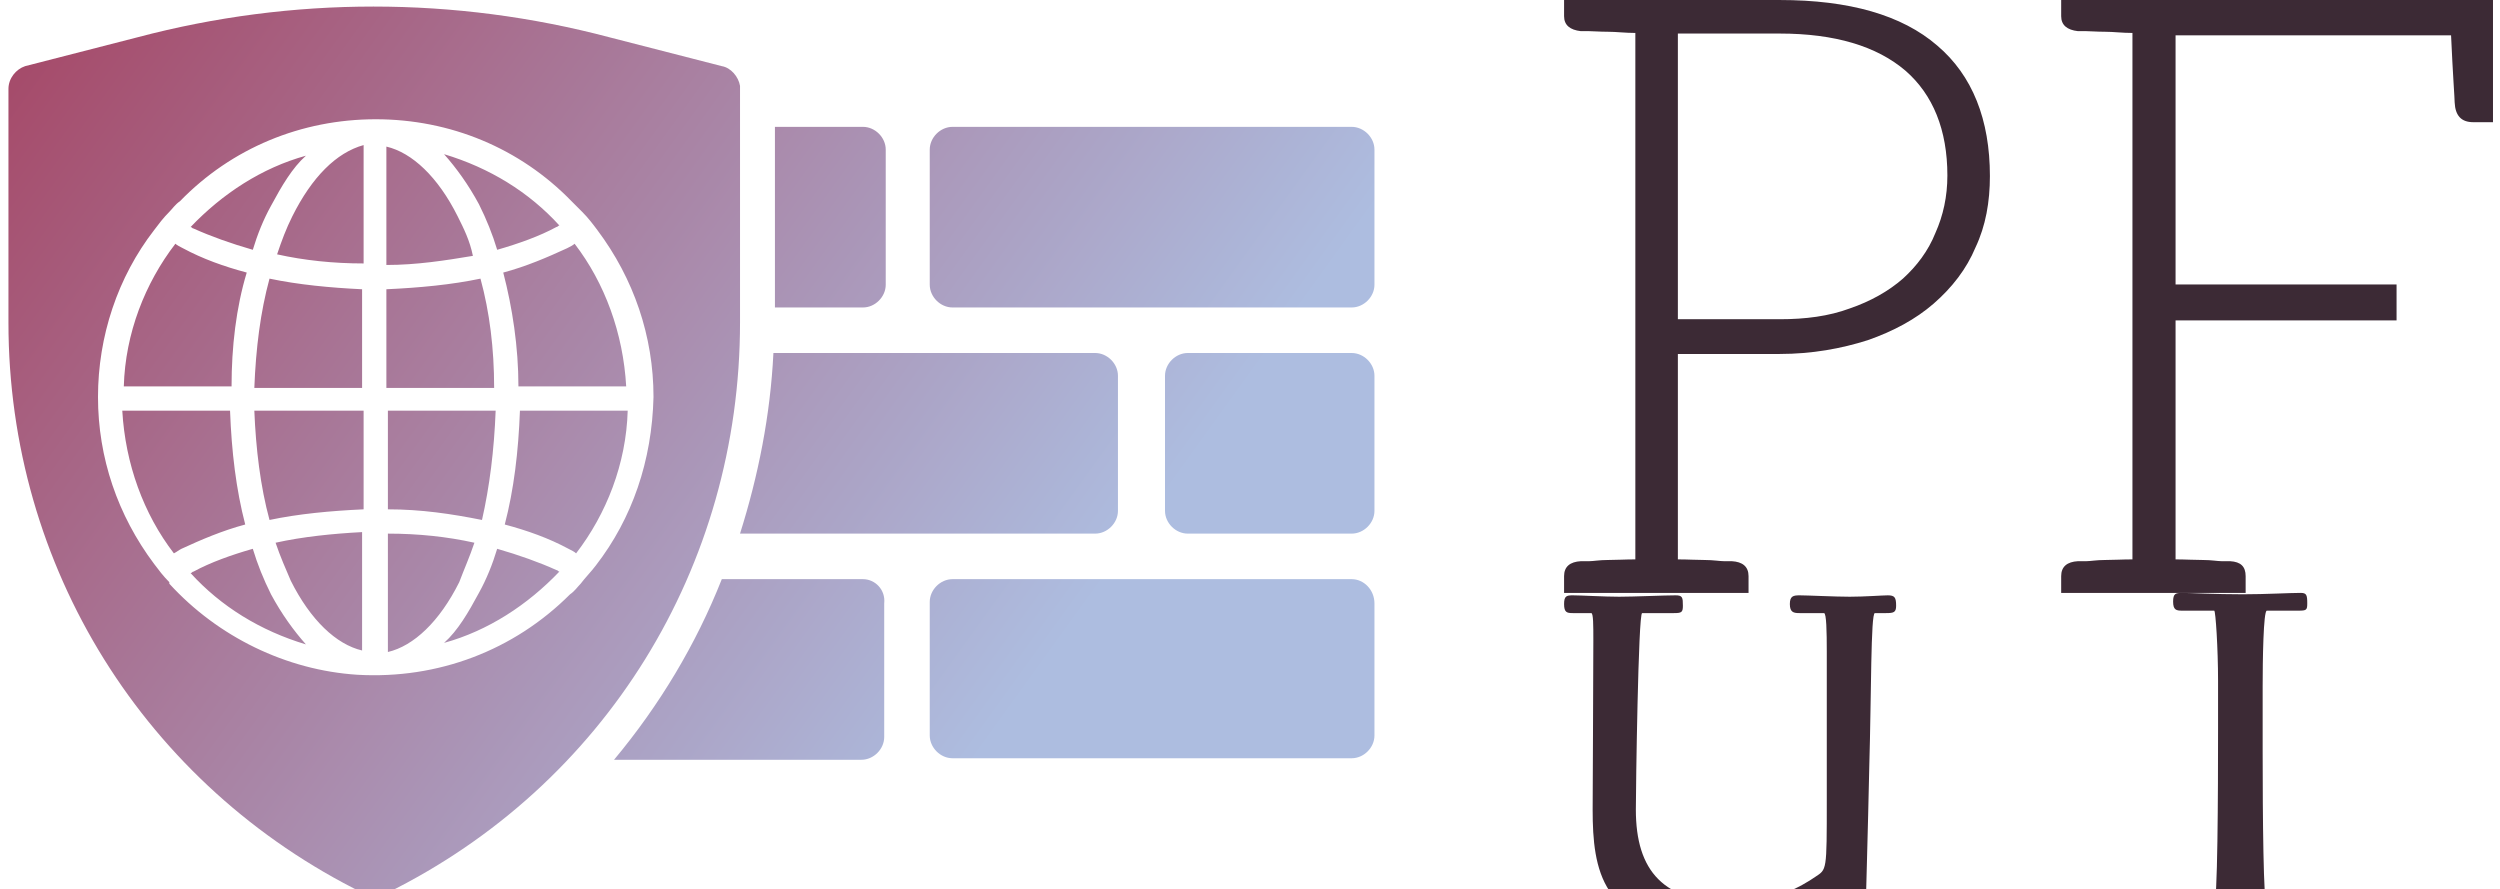 <svg data-v-d3f97b9e="" xmlns="http://www.w3.org/2000/svg" viewBox="0 0 253 90"><!----><!----><!----><g data-v-d3f97b9e="" id="c9d9eab2-631f-4808-8db6-64a1f7b4f235" fill="#3C2A35" transform="matrix(6.061,0,0,6.061,154.042,-23.758)"><path d="M6.93 4.68C6.34 4.17 5.46 3.92 4.30 3.92L1.89 3.92L0.70 3.92L0.70 4.19C0.70 4.34 0.80 4.42 0.98 4.44L1.12 4.44C1.19 4.44 1.29 4.45 1.43 4.45C1.57 4.45 1.72 4.47 1.89 4.47L1.89 13.26C1.72 13.26 1.57 13.27 1.43 13.27C1.29 13.27 1.19 13.29 1.12 13.29L0.98 13.29C0.80 13.30 0.70 13.38 0.70 13.54L0.70 13.82L1.89 13.82L2.60 13.82L3.78 13.82L3.78 13.54C3.78 13.38 3.68 13.30 3.50 13.29L3.37 13.29C3.30 13.29 3.19 13.27 3.05 13.27C2.91 13.27 2.77 13.26 2.60 13.26L2.60 9.83L4.30 9.83C4.84 9.83 5.33 9.74 5.77 9.60C6.20 9.45 6.57 9.25 6.87 8.99C7.18 8.72 7.42 8.41 7.57 8.05C7.74 7.69 7.81 7.29 7.81 6.86C7.81 5.92 7.52 5.18 6.93 4.68ZM6.90 7.81C6.78 8.11 6.59 8.36 6.36 8.57C6.12 8.78 5.82 8.95 5.47 9.07C5.12 9.20 4.73 9.25 4.30 9.25L2.60 9.25L2.60 4.48L4.30 4.48C5.22 4.48 5.92 4.69 6.40 5.10C6.86 5.50 7.10 6.09 7.10 6.85C7.10 7.20 7.03 7.52 6.90 7.81ZM16.13 3.92L15.78 3.92L10.19 3.92L9.00 3.92L9.00 4.19C9.00 4.34 9.10 4.42 9.28 4.44L9.42 4.44C9.49 4.44 9.59 4.45 9.73 4.45C9.87 4.45 10.02 4.47 10.19 4.47L10.19 13.26C10.02 13.26 9.87 13.27 9.73 13.27C9.59 13.27 9.49 13.29 9.42 13.29L9.28 13.29C9.10 13.30 9.00 13.38 9.00 13.54L9.00 13.82L10.19 13.82L10.91 13.82L12.08 13.82L12.08 13.54C12.08 13.38 12.00 13.30 11.82 13.29L11.68 13.29C11.61 13.29 11.51 13.27 11.37 13.27C11.23 13.27 11.07 13.26 10.91 13.26L10.91 9.27L14.60 9.27L14.60 8.67L10.91 8.67L10.91 4.51L15.51 4.51C15.54 5.18 15.57 5.56 15.57 5.63C15.58 5.85 15.68 5.96 15.88 5.96L16.21 5.96L16.21 3.92Z"></path></g><linearGradient data-v-d3f97b9e="" gradientTransform="rotate(25)" id="675c8443-c96b-4f02-a6a6-f83dfb352a25" x1="0%" y1="0%" x2="100%" y2="0%"><stop data-v-d3f97b9e="" offset="0%" style="stop-color: rgb(165, 70, 101); stop-opacity: 1;"></stop><stop data-v-d3f97b9e="" offset="100%" style="stop-color: rgb(173, 189, 224); stop-opacity: 1;"></stop></linearGradient><g data-v-d3f97b9e="" id="4299984e-08f9-4a39-9447-425de7f4e110" transform="matrix(1.536,0,0,1.536,-6.825,-31.092)" stroke="none" fill="url(#675c8443-c96b-4f02-a6a6-f83dfb352a25)"><switch><g><path d="M62.8 39v-8.9c0-.8-.7-1.5-1.5-1.5h-5.8v11.9h5.8c.8 0 1.5-.7 1.5-1.5zm30.7-10.4H67.2c-.8 0-1.5.7-1.5 1.5V39c0 .8.7 1.5 1.5 1.5h26.3c.8 0 1.5-.7 1.5-1.5v-8.9c0-.8-.7-1.5-1.5-1.5zM61.3 58.4H52c-1.7 4.3-4.1 8.3-7.1 11.9h16.3c.8 0 1.5-.7 1.5-1.5V60c.1-.9-.6-1.6-1.4-1.6zm15.3-3c.8 0 1.5-.7 1.5-1.5V45c0-.8-.7-1.5-1.5-1.5H55.4c-.2 4.1-1 8.1-2.2 11.9h23.4zm16.9-11.9H82.7c-.8 0-1.5.7-1.5 1.5v8.9c0 .8.7 1.5 1.5 1.5h10.8c.8 0 1.5-.7 1.5-1.5V45c0-.8-.7-1.5-1.5-1.5zm0 14.9H67.2c-.8 0-1.5.7-1.5 1.5v8.8c0 .8.7 1.5 1.5 1.5h26.3c.8 0 1.5-.7 1.5-1.5V60c0-.9-.7-1.6-1.5-1.6zM36.1 38.6c-1.9.4-4 .6-6.2.7v6.5H37c0-2.6-.3-5-.9-7.2zM35.7 56c-1.8-.4-3.7-.6-5.7-.6v7.8c1.7-.4 3.4-2 4.7-4.6.3-.8.7-1.7 1-2.6zm1.4-8.7H30v6.5c2.2 0 4.2.3 6.2.7.5-2.2.8-4.6.9-7.2zm4.7-10.7c-1.3.6-2.7 1.2-4.2 1.6.6 2.3 1 4.9 1 7.5h7.1c-.2-3.5-1.4-6.8-3.4-9.4-.1.1-.3.2-.5.3zm-7.2-2.1c-1.3-2.6-3-4.2-4.7-4.6v7.8c2 0 3.9-.3 5.7-.6-.2-1-.6-1.8-1-2.6zm2.6 2.2c1.4-.4 2.8-.9 3.9-1.5.1 0 .1-.1.2-.1-2-2.2-4.6-3.8-7.6-4.7.8.9 1.6 2 2.3 3.3.5 1 .9 2 1.2 3zm0 19.7c-.3 1-.7 2-1.2 2.9-.7 1.3-1.4 2.5-2.3 3.3 2.9-.8 5.5-2.5 7.6-4.7-.1 0-.1-.1-.2-.1-1.1-.5-2.5-1-3.9-1.4zm1.5-9.1c-.1 2.7-.4 5.2-1 7.5 1.5.4 2.9.9 4.2 1.6.2.1.4.2.5.3 2-2.6 3.3-5.9 3.4-9.4h-7.1zM22.6 56c.3.9.7 1.8 1 2.5 1.3 2.6 3 4.2 4.7 4.6v-7.8c-1.9.1-3.9.3-5.7.7zm-1.5.4c-1.4.4-2.8.9-3.9 1.5-.1 0-.1.1-.2.1 2 2.2 4.6 3.8 7.6 4.7-.8-.9-1.6-2-2.3-3.3-.5-1-.9-2-1.2-3zm-.4-18.2c-1.5-.4-2.9-.9-4.2-1.6-.2-.1-.4-.2-.5-.3-2 2.6-3.3 5.9-3.4 9.4h7.1c0-2.6.3-5.2 1-7.5zm-1.1 9.1h-7.1c.2 3.5 1.4 6.8 3.4 9.4.2-.1.3-.2.5-.3 1.3-.6 2.7-1.2 4.2-1.6-.6-2.3-.9-4.8-1-7.5zm33.6-21.2v-.2c-.1-.6-.6-1.2-1.2-1.3l-7.4-1.9c-10.2-2.7-20.9-2.7-31.1 0l-7.4 1.9c-.6.2-1.1.8-1.1 1.5v15.4C5 57.6 14 72 28.4 79.1c.5.2 1 .2 1.5 0C44.3 72 53.2 57.6 53.2 41.5V26.1zm-9.5 31.4c-.3.4-.7.8-1 1.2-.2.2-.4.5-.7.7-3.7 3.7-8.7 5.6-14 5.3-4.7-.3-9.2-2.5-12.4-6v-.1c-.4-.4-.7-.8-1-1.2-2.4-3.2-3.7-7-3.7-11s1.3-7.9 3.7-11c.3-.4.6-.8 1-1.2.2-.2.4-.5.7-.7 3.4-3.5 8-5.4 12.9-5.4s9.5 1.9 12.9 5.4l.7.7c.4.4.7.8 1 1.2 2.4 3.2 3.7 7 3.7 11-.1 4.2-1.4 8-3.8 11.1zM21.1 36.7c.3-1 .7-2 1.2-2.9.7-1.3 1.4-2.5 2.3-3.3-2.9.8-5.5 2.5-7.6 4.7.1 0 .1.1.2.1 1.1.5 2.5 1 3.9 1.4zm.1 10.6c.1 2.5.4 5 1 7.2 1.9-.4 4-.6 6.2-.7v-6.5h-7.2zm2.5-12.8c-.4.8-.7 1.6-1 2.5 1.8.4 3.7.6 5.7.6v-7.8c-1.8.5-3.4 2.1-4.7 4.7zm-1.5 4.1c-.6 2.2-.9 4.6-1 7.2h7.1v-6.5c-2.1-.1-4.2-.3-6.1-.7z"></path></g></switch></g><!----><g data-v-d3f97b9e="" id="7f980189-42a8-47e4-a666-eeb043d0f4c6" fill="#3C2A35" transform="matrix(3.526,0,0,3.526,156.451,48.753)"><path d="M0.52 3.51C0.52 3.75 0.60 3.77 0.77 3.77L1.30 3.77C1.36 3.77 1.36 4.12 1.36 4.55C1.36 5.66 1.34 8.96 1.34 9.42C1.34 11.13 1.60 12.80 4.45 12.80C5.53 12.80 6.69 12.38 7.35 12.00C7.60 11.86 7.90 11.72 7.98 11.72C8.25 11.72 8.51 12.74 8.85 12.74C9.17 12.74 9.18 12.35 9.18 12.25C9.18 11.96 9.24 10.08 9.28 8.16C9.34 6.12 9.32 3.77 9.44 3.77L9.76 3.77C9.98 3.77 10.05 3.75 10.05 3.56C10.05 3.32 10.01 3.26 9.81 3.26C9.67 3.26 9.14 3.30 8.72 3.30C8.30 3.30 7.50 3.26 7.28 3.26C7.10 3.26 7 3.28 7 3.51C7 3.75 7.11 3.77 7.28 3.77L7.98 3.77C8.05 3.77 8.06 4.30 8.06 4.87L8.06 9.14C8.06 11.19 8.06 11.12 7.73 11.34C7.34 11.61 6.52 12.08 5.35 12.08C3.37 12.08 2.58 11.17 2.58 9.41C2.58 8.82 2.65 3.77 2.76 3.77L3.67 3.77C3.89 3.77 3.93 3.75 3.93 3.56C3.93 3.32 3.92 3.26 3.72 3.26C3.40 3.26 2.52 3.30 2.10 3.30C1.68 3.30 0.99 3.26 0.77 3.26C0.59 3.26 0.52 3.28 0.52 3.51ZM17.95 12.39C17.95 12.63 17.99 12.68 18.19 12.68C18.51 12.68 19.26 12.64 19.98 12.64C20.64 12.64 21.43 12.68 21.66 12.68C21.83 12.68 21.85 12.61 21.85 12.40C21.85 12.24 21.83 12.18 21.66 12.18L20.69 12.18C20.59 12.18 20.57 9.55 20.57 7.76L20.57 5.87C20.57 5.14 20.59 3.70 20.69 3.70L21.60 3.70C21.83 3.70 21.85 3.68 21.85 3.49C21.85 3.25 21.83 3.19 21.66 3.19C21.34 3.19 20.66 3.23 20.01 3.23C19.19 3.23 18.48 3.19 18.26 3.19C18.07 3.19 18.00 3.21 18.00 3.44C18.00 3.68 18.09 3.70 18.26 3.70L19.18 3.70C19.22 3.70 19.29 4.79 19.29 5.71L19.29 7.08C19.29 8.92 19.28 12.18 19.17 12.18L18.24 12.18C18.02 12.18 17.95 12.19 17.95 12.39Z"></path></g></svg>